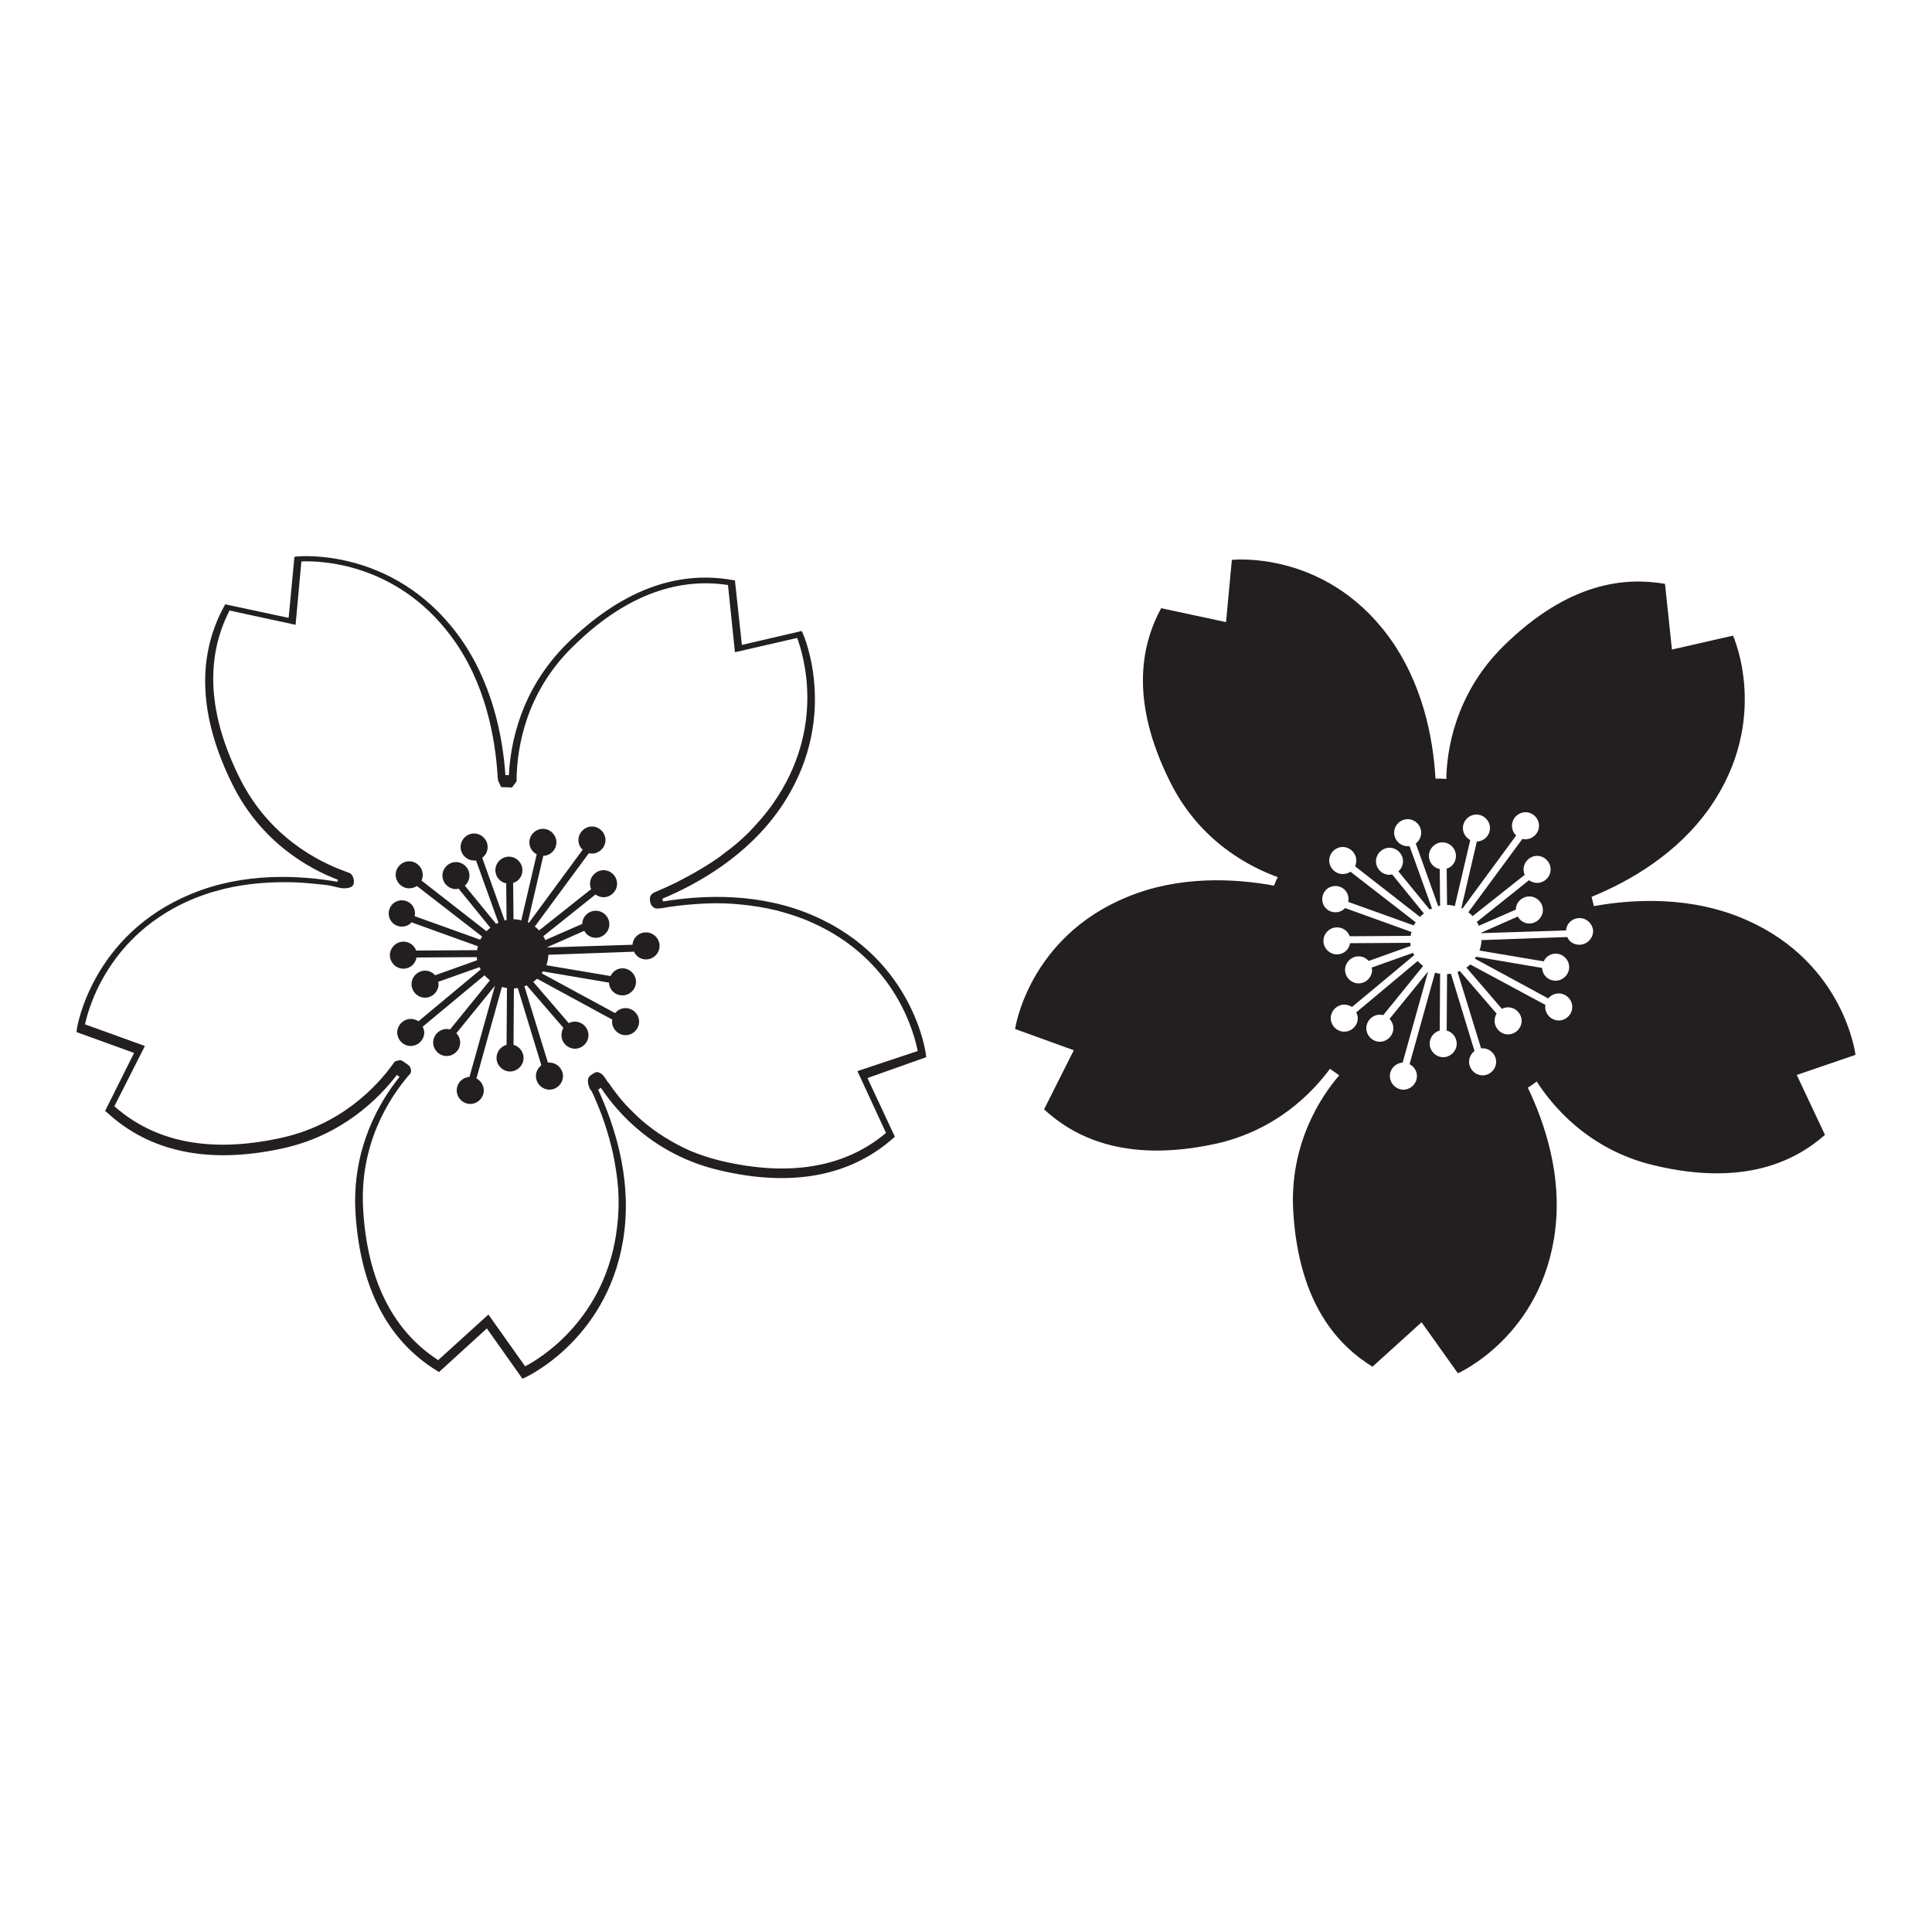 <?xml version="1.0" encoding="utf-8"?>
<!-- Generator: Adobe Illustrator 21.0.2, SVG Export Plug-In . SVG Version: 6.00 Build 0)  -->
<svg version="1.1" id="Layer_1" xmlns="http://www.w3.org/2000/svg" xmlns:xlink="http://www.w3.org/1999/xlink" x="0px" y="0px"
	 viewBox="0 0 500 500" style="enable-background:new 0 0 500 500;" xml:space="preserve">
<style type="text/css">
	.st0{fill:#231F20;}
</style>
<path class="st0" d="M480.2,273c0,0-2.8-23.7-28.2-34.9c-14-6.2-28.9-5.5-39.5-3.6c-0.2-0.8-0.4-1.6-0.6-2.4
	c9.8-4,22.2-11.1,30.6-23.1c15.9-22.8,6-44.5,6-44.5l-15.8,3.6l-1.8-17c-9.9-1.7-24.7-0.8-41.9,16.2c-12.6,12.5-14.6,27.3-14.7,34.3
	c-0.9-0.1-1.9-0.1-2.8-0.1c-0.6-10.7-3.4-25-12.3-37c-16.6-22.3-40.4-19.6-40.4-19.6l-1.5,16.1l-16.8-3.6
	c-4.8,8.9-8.5,23.3,2.3,44.9c7.8,15.8,21.2,22.3,27.9,24.7c-0.4,0.7-0.7,1.5-1,2.2c-10.4-1.9-24.5-2.6-37.9,2.9
	c-25.7,10.5-29.1,34.2-29.1,34.2l15.2,5.5l-7.7,15.3c7.4,6.8,20.4,14,44,9c16-3.4,25.5-13.4,30-19.5c0.8,0.6,1.6,1.1,2.4,1.7
	c-4.6,5.3-13,17.7-11.9,35.4c1.5,24.1,11.9,34.7,20.5,40l12.7-11.5l9.4,13.2c0,0,21.9-9.6,25.2-37.2c1.7-14.1-2.6-27.3-7.1-36.7
	c0.8-0.5,1.5-1,2.3-1.6c3.8,5.9,13.1,17.6,30.4,21.7c23.5,5.6,36.7-1.3,44.2-7.9l-7.3-15.5L480.2,273z M408.7,244.5
	c-1.4,0-2.6-0.8-3.1-2l-22.2,0.8c0,0.9-0.2,1.8-0.5,2.7l16.6,2.8c0.6-1.2,1.7-2,3.1-2c1.9,0,3.5,1.6,3.5,3.5c0,1.9-1.6,3.5-3.5,3.5
	c-1.9,0-3.4-1.4-3.5-3.3l-17.1-2.9c-0.1,0.2-0.2,0.3-0.3,0.5l19,10.3c0.6-0.8,1.6-1.3,2.7-1.3c1.9,0,3.5,1.6,3.5,3.5
	c0,1.9-1.6,3.5-3.5,3.5c-1.9,0-3.5-1.6-3.5-3.5c0-0.2,0-0.3,0.1-0.5l-19.5-10.5c-0.3,0.3-0.6,0.5-1,0.8l9.2,10.7
	c0.5-0.3,1-0.4,1.6-0.4c1.9,0,3.5,1.6,3.5,3.5c0,1.9-1.6,3.5-3.5,3.5c-1.9,0-3.5-1.6-3.5-3.5c0-0.7,0.2-1.3,0.5-1.9l-9.5-11
	c-0.2,0.1-0.4,0.2-0.6,0.2l6.1,19.8c0.1,0,0.3,0,0.4,0c1.9,0,3.5,1.6,3.5,3.5c0,1.9-1.6,3.5-3.5,3.5c-1.9,0-3.5-1.6-3.5-3.5
	c0-1.2,0.6-2.2,1.4-2.8l-6.1-20c-0.3,0-0.6,0.1-1,0.1l-0.1,14.6c1.5,0.4,2.6,1.8,2.6,3.4c0,1.9-1.6,3.5-3.5,3.5
	c-1.9,0-3.5-1.6-3.5-3.5c0-1.6,1.1-3,2.6-3.4l0.1-14.7c-0.5-0.1-0.9-0.1-1.3-0.3l-6.6,23.7c1.1,0.6,1.9,1.7,1.9,3.1
	c0,1.9-1.6,3.5-3.5,3.5c-1.9,0-3.5-1.6-3.5-3.5c0-1.9,1.5-3.4,3.3-3.5l6.6-23.6l-10,12.3c0.6,0.6,1,1.5,1,2.4c0,1.9-1.6,3.5-3.5,3.5
	c-1.9,0-3.5-1.6-3.5-3.5c0-1.9,1.6-3.5,3.5-3.5c0.3,0,0.6,0.1,0.9,0.1l10.3-12.7c-0.5-0.4-1-0.8-1.4-1.3L351,262
	c0.2,0.5,0.4,1,0.4,1.5c0,1.9-1.6,3.5-3.5,3.5c-1.9,0-3.5-1.6-3.5-3.5c0-1.9,1.6-3.5,3.5-3.5c0.7,0,1.4,0.2,2,0.6l16.1-13.4
	c-0.1-0.2-0.2-0.4-0.3-0.6l-10.7,3.8c0,0.2,0.1,0.4,0.1,0.6c0,1.9-1.6,3.5-3.5,3.5c-1.9,0-3.5-1.6-3.5-3.5c0-1.9,1.6-3.5,3.5-3.5
	c1.1,0,2,0.5,2.6,1.2l10.9-3.9c-0.1-0.3-0.1-0.5-0.1-0.8l-15.6,0.1c-0.3,1.7-1.7,2.9-3.4,2.9c-1.9,0-3.5-1.6-3.5-3.5
	c0-1.9,1.6-3.5,3.5-3.5c1.5,0,2.8,0.9,3.3,2.3l15.8-0.1c0-0.4,0.1-0.7,0.2-1l-17.2-6.2c-0.6,0.7-1.5,1.1-2.5,1.1
	c-1.9,0-3.4-1.5-3.4-3.4c0-1.9,1.5-3.4,3.4-3.4c1.9,0,3.4,1.5,3.4,3.4c0,0.2,0,0.4-0.1,0.7l17,6.1c0.1-0.3,0.3-0.6,0.5-0.8
	l-16.9-13.1c-0.6,0.4-1.3,0.6-2,0.6c-1.9,0-3.5-1.6-3.5-3.5c0-1.9,1.6-3.5,3.5-3.5c1.9,0,3.5,1.6,3.5,3.5c0,0.5-0.1,1-0.3,1.5
	l16.8,13.1c0.3-0.3,0.6-0.6,1-0.9l-8.2-10.1c-0.2,0-0.4,0.1-0.7,0.1c-1.9,0-3.5-1.6-3.5-3.5s1.6-3.5,3.5-3.5c1.9,0,3.5,1.6,3.5,3.5
	c0,1-0.5,2-1.2,2.6l8.1,9.9c0.2-0.1,0.4-0.2,0.6-0.3l-5.8-16.1c-0.2,0-0.3,0-0.5,0c-1.9,0-3.5-1.6-3.5-3.5c0-1.9,1.6-3.5,3.5-3.5
	c1.9,0,3.5,1.6,3.5,3.5c0,1.1-0.5,2.1-1.4,2.8l5.8,16.2c0.2,0,0.4-0.1,0.5-0.1l-0.1-9.5c-1.6-0.3-2.8-1.7-2.8-3.4
	c0-1.9,1.6-3.5,3.5-3.5c1.9,0,3.5,1.6,3.5,3.5c0,1.6-1,2.9-2.4,3.3l0.1,9.4c0.7,0,1.4,0.1,2,0.3l4-17.1c-1.1-0.6-1.9-1.7-1.9-3.1
	c0-1.9,1.6-3.5,3.5-3.5c1.9,0,3.5,1.6,3.5,3.5c0,1.9-1.5,3.4-3.4,3.5l-4,17.2c0.1,0,0.2,0.1,0.3,0.1l13.9-18.9
	c-0.7-0.6-1.1-1.5-1.1-2.5c0-1.9,1.6-3.5,3.5-3.5c1.9,0,3.5,1.6,3.5,3.5s-1.6,3.5-3.5,3.5c-0.3,0-0.5,0-0.8-0.1l-14,19
	c0.4,0.3,0.8,0.6,1.1,1l13.5-10.7c-0.2-0.4-0.3-0.9-0.3-1.4c0-1.9,1.6-3.5,3.5-3.5c1.9,0,3.5,1.6,3.5,3.5s-1.6,3.5-3.5,3.5
	c-0.8,0-1.5-0.3-2.1-0.7l-13.5,10.8c0.2,0.3,0.4,0.6,0.5,1l9.6-4.2c0-1.9,1.6-3.4,3.5-3.4c1.9,0,3.5,1.6,3.5,3.5s-1.6,3.5-3.5,3.5
	c-1.3,0-2.4-0.7-3-1.8l-9.5,4.2c0,0,0,0,0,0.1l22-0.7c0.1-1.8,1.6-3.2,3.5-3.2c1.9,0,3.5,1.6,3.5,3.5
	C412.2,242.9,410.7,244.5,408.7,244.5z"/>
<path class="st0" d="M239.7,273.6l-0.1-0.8c0-0.2-3.1-24.4-28.8-35.7c-14-6.2-28.9-5.5-39.2-3.8c-0.1-0.2-0.1-0.5-0.2-0.7
	c9.3-3.9,21.8-11,30.3-23.1c16.1-23,6.2-45.3,6.1-45.5l-0.3-0.7l-15.5,3.6l-1.8-16.7l-0.7-0.1c-14.7-2.6-29.1,3-42.8,16.5
	c-12.1,12-14.6,26-15,34c-0.3,0-0.6,0-0.9,0c-0.7-10.2-3.5-24.6-12.5-36.6c-16.8-22.4-41-20-41.3-20l-0.8,0.1l-1.5,15.8l-16.4-3.5
	l-0.4,0.7c-7.1,13.2-6.3,28.6,2.2,45.8c7.5,15.2,20,22,27.4,24.8c-0.1,0.2-0.2,0.4-0.2,0.5c-9.8-1.7-24.1-2.5-37.7,3.1
	c-25.9,10.6-29.7,34.7-29.7,35l-0.1,0.8l14.9,5.4l-7.5,15l0.6,0.5c11,10.1,26.1,13.3,44.9,9.3c15.8-3.3,25.4-13.1,30-19.1
	c0.2,0.2,0.5,0.3,0.7,0.5c-5,6.2-12.4,18.3-11.4,35.2c1.2,19.2,8.2,32.9,21,40.8l0.6,0.4l12.4-11.3l9.2,13l0.7-0.3
	c0.2-0.1,22.4-10.2,25.7-38c1.7-14.3-2.7-27.6-6.8-36.5c0.3-0.2,0.5-0.3,0.7-0.5c4.4,6.6,13.8,17.3,30.4,21.3
	c18.7,4.5,33.9,1.7,45.1-8.1l0.6-0.5l-7.1-15.2L239.7,273.6z M229.3,293.2c-10.7,9-25.1,11.4-42.8,7.2c-2-0.5-4-1.1-5.9-1.8
	c-2.5-0.9-4.9-2.1-7.1-3.4c-2.1-1.2-4-2.5-5.9-4c-1.7-1.3-3.2-2.8-4.7-4.3c-1.3-1.3-2.5-2.7-3.6-4.2c-0.5-0.6-1-1.3-1.4-1.9
	c-0.2-0.3-0.4-0.6-0.7-0.9c-0.6-0.9-1.1-1.9-2.1-2.3c-0.3-0.1-0.6-0.2-0.9-0.1c-0.3,0.1-0.6,0.3-0.9,0.5c-0.3,0.2-0.6,0.4-0.8,0.6
	c-0.6,0.8-0.3,2,0,2.8c0.1,0.4,0.4,0.7,0.6,1c0.2,0.3,0.3,0.7,0.5,1c1,2.3,2,4.7,2.8,7.1c0.9,2.7,1.7,5.5,2.3,8.3
	c0.6,3,1.1,6.1,1.3,9.1c0.2,3.2,0.1,6.5-0.3,9.7c-2.8,23.8-20.1,34.1-23.8,36l-9.5-13.4l-13,11.8c-11.7-7.6-18.3-20.6-19.4-38.8
	c-1.1-17.1,6.8-29,11.6-34.7c0.2-0.3,0.6-0.5,0.7-0.9c0.1-0.3,0.1-0.7,0-1c-0.1-0.5-0.4-0.8-0.8-1.1c-0.3-0.2-0.7-0.5-1-0.7
	c-0.4-0.3-0.8-0.5-1.2-0.4c-0.4,0.1-0.9,0.2-1.2,0.4c-0.2,0.2-0.3,0.5-0.5,0.7c-4.1,5.7-13.5,15.8-29.4,19.1
	c-17.8,3.8-32.1,1-42.6-8.3l7.9-15.6l-15.5-5.6c0.9-4.2,6.1-23.5,28.3-32.6c1.8-0.7,3.7-1.4,5.6-1.9c5.9-1.7,12-2.3,18.1-2.3
	c2.7,0,5.4,0.2,8.1,0.5c1.2,0.1,2.5,0.2,3.8,0.5c1.4,0.3,2.7,0.8,4.2,0.5c0.4-0.1,0.8-0.2,1.1-0.5c0.8-0.8,0.3-3-0.8-3.4
	c0,0-1.1-0.4-1.1-0.4c-6.9-2.5-19.7-8.9-27.3-24.2c-8.1-16.3-9-30.8-2.6-43.3l17.1,3.7l1.5-16.4c4.2-0.2,24.3,0,38.7,19.3
	c9,12,11.5,26.5,12.1,36.5l0.1,0.9l0.8,1.7c0.9,0,1.9,0.1,2.8,0.1l1.2-1.6l0-1.1c0.2-7.4,2.2-21.6,14.4-33.6
	c12.9-12.8,26.5-18.2,40.3-16.1l1.8,17.4l16.1-3.7c1.5,4,7.6,23.1-6.2,42.8c-0.2,0.3-0.5,0.7-0.7,1c-1.7,2.3-3.6,4.4-5.6,6.5
	c-1.9,1.9-4,3.7-6.2,5.3c-2,1.6-4.2,3-6.4,4.3c-2,1.2-4.1,2.3-6.2,3.4c-1,0.5-2,0.9-3,1.4c-0.5,0.2-0.9,0.4-1.4,0.6
	c-0.6,0.3-1.3,0.5-1.8,0.9c-0.7,0.6-0.7,1.4-0.5,2.3c0.2,0.7,0.7,1.3,1.4,1.5c0.8,0.1,1.6-0.1,2.4-0.2c0.4-0.1,0.7-0.1,1.1-0.2
	c0.8-0.1,1.6-0.2,2.3-0.3c2.6-0.3,5.2-0.5,7.8-0.6c2.9-0.1,5.7,0,8.6,0.3c3,0.3,6.1,0.8,9,1.5c3.1,0.8,6.2,1.8,9.1,3.1
	c22,9.7,26.7,29.2,27.5,33.3l-15.6,5.2L229.3,293.2z"/>
<path class="st0" d="M170.7,244.8c0,1.9-1.6,3.5-3.5,3.5c-1.4,0-2.6-0.8-3.1-2l-22.2,0.8c0,0.9-0.2,1.8-0.5,2.7l16.6,2.8
	c0.6-1.2,1.7-2,3.1-2c1.9,0,3.5,1.6,3.5,3.5c0,1.9-1.6,3.5-3.5,3.5c-1.9,0-3.4-1.4-3.5-3.3l-17.1-2.9c-0.1,0.2-0.2,0.3-0.3,0.5
	l19,10.3c0.6-0.8,1.6-1.3,2.7-1.3c1.9,0,3.5,1.6,3.5,3.5c0,1.9-1.6,3.5-3.5,3.5s-3.5-1.6-3.5-3.5c0-0.2,0-0.3,0.1-0.5L139,253.3
	c-0.3,0.3-0.6,0.5-1,0.8l9.2,10.7c0.5-0.3,1-0.4,1.6-0.4c1.9,0,3.5,1.6,3.5,3.5c0,1.9-1.6,3.5-3.5,3.5s-3.5-1.6-3.5-3.5
	c0-0.7,0.2-1.3,0.5-1.9l-9.5-11c-0.2,0.1-0.4,0.2-0.6,0.2l6.1,19.8c0.1,0,0.3,0,0.4,0c1.9,0,3.5,1.6,3.5,3.5c0,1.9-1.6,3.5-3.5,3.5
	s-3.5-1.6-3.5-3.5c0-1.2,0.6-2.2,1.4-2.8l-6.1-20c-0.3,0-0.6,0.1-1,0.1l-0.1,14.6c1.5,0.4,2.6,1.8,2.6,3.4c0,1.9-1.6,3.5-3.5,3.5
	s-3.5-1.6-3.5-3.5c0-1.6,1.1-3,2.6-3.4l0.1-14.7c-0.4-0.1-0.9-0.1-1.3-0.3l-6.6,23.7c1.1,0.6,1.9,1.7,1.9,3.1c0,1.9-1.6,3.5-3.5,3.5
	s-3.5-1.6-3.5-3.5c0-1.9,1.5-3.4,3.3-3.5l6.6-23.6l-10,12.3c0.6,0.6,1,1.5,1,2.4c0,1.9-1.6,3.5-3.5,3.5s-3.5-1.6-3.5-3.5
	c0-1.9,1.6-3.5,3.5-3.5c0.3,0,0.6,0.1,0.9,0.1l10.3-12.7c-0.5-0.4-1-0.8-1.4-1.3l-16,13.3c0.2,0.5,0.4,1,0.4,1.5
	c0,1.9-1.6,3.5-3.5,3.5c-1.9,0-3.5-1.6-3.5-3.5c0-1.9,1.6-3.5,3.5-3.5c0.7,0,1.4,0.2,2,0.6l16.1-13.4c-0.1-0.2-0.2-0.4-0.3-0.6
	l-10.7,3.8c0,0.2,0.1,0.4,0.1,0.6c0,1.9-1.6,3.5-3.5,3.5s-3.5-1.6-3.5-3.5c0-1.9,1.6-3.5,3.5-3.5c1.1,0,2,0.5,2.6,1.2l10.9-3.9
	c-0.1-0.3-0.1-0.5-0.1-0.8l-15.6,0.1c-0.3,1.7-1.7,2.9-3.4,2.9c-1.9,0-3.5-1.6-3.5-3.5c0-1.9,1.6-3.5,3.5-3.5c1.5,0,2.8,0.9,3.3,2.3
	l15.8-0.1c0-0.4,0.1-0.7,0.2-1l-17.2-6.2c-0.6,0.7-1.5,1.1-2.5,1.1c-1.9,0-3.4-1.5-3.4-3.4c0-1.9,1.5-3.4,3.4-3.4
	c1.9,0,3.4,1.5,3.4,3.4c0,0.2,0,0.4-0.1,0.7l17,6.1c0.1-0.3,0.3-0.6,0.5-0.8l-16.9-13.1c-0.6,0.4-1.3,0.6-2,0.6
	c-1.9,0-3.5-1.6-3.5-3.5c0-1.9,1.6-3.5,3.5-3.5s3.5,1.6,3.5,3.5c0,0.5-0.1,1-0.3,1.5l16.8,13.1c0.3-0.3,0.6-0.6,1-0.9l-8.2-10.1
	c-0.2,0-0.4,0.1-0.7,0.1c-1.9,0-3.5-1.6-3.5-3.5c0-1.9,1.6-3.5,3.5-3.5s3.5,1.6,3.5,3.5c0,1-0.5,2-1.2,2.6l8.1,9.9
	c0.2-0.1,0.4-0.2,0.6-0.3l-5.8-16.1c-0.2,0-0.3,0-0.5,0c-1.9,0-3.5-1.6-3.5-3.5c0-1.9,1.6-3.5,3.5-3.5s3.5,1.6,3.5,3.5
	c0,1.1-0.5,2.1-1.4,2.8l5.8,16.2c0.2,0,0.4-0.1,0.5-0.1l-0.1-9.5c-1.6-0.3-2.8-1.7-2.8-3.4c0-1.9,1.6-3.5,3.5-3.5s3.5,1.6,3.5,3.5
	c0,1.6-1,2.9-2.4,3.3l0.1,9.4c0.7,0,1.4,0.1,2,0.3l4-17.1c-1.1-0.6-1.9-1.7-1.9-3.1c0-1.9,1.6-3.5,3.5-3.5s3.5,1.6,3.5,3.5
	c0,1.9-1.5,3.4-3.4,3.5l-4,17.2c0.1,0,0.2,0.1,0.3,0.1l13.9-18.9c-0.7-0.6-1.1-1.5-1.1-2.5c0-1.9,1.6-3.5,3.5-3.5s3.5,1.6,3.5,3.5
	c0,1.9-1.6,3.5-3.5,3.5c-0.3,0-0.5,0-0.8-0.1l-14,19c0.4,0.3,0.8,0.6,1.1,1l13.5-10.7c-0.2-0.4-0.3-0.9-0.3-1.4
	c0-1.9,1.6-3.5,3.5-3.5s3.5,1.6,3.5,3.5c0,1.9-1.6,3.5-3.5,3.5c-0.8,0-1.5-0.3-2.1-0.7l-13.5,10.8c0.2,0.3,0.4,0.6,0.5,1l9.6-4.2
	c0-1.9,1.6-3.4,3.5-3.4c1.9,0,3.5,1.6,3.5,3.5c0,1.9-1.6,3.5-3.5,3.5c-1.3,0-2.4-0.7-3-1.8l-9.5,4.2c0,0,0,0,0,0.1l22-0.7
	c0.1-1.8,1.6-3.2,3.5-3.2C169.1,241.3,170.7,242.9,170.7,244.8z"/>
</svg>
